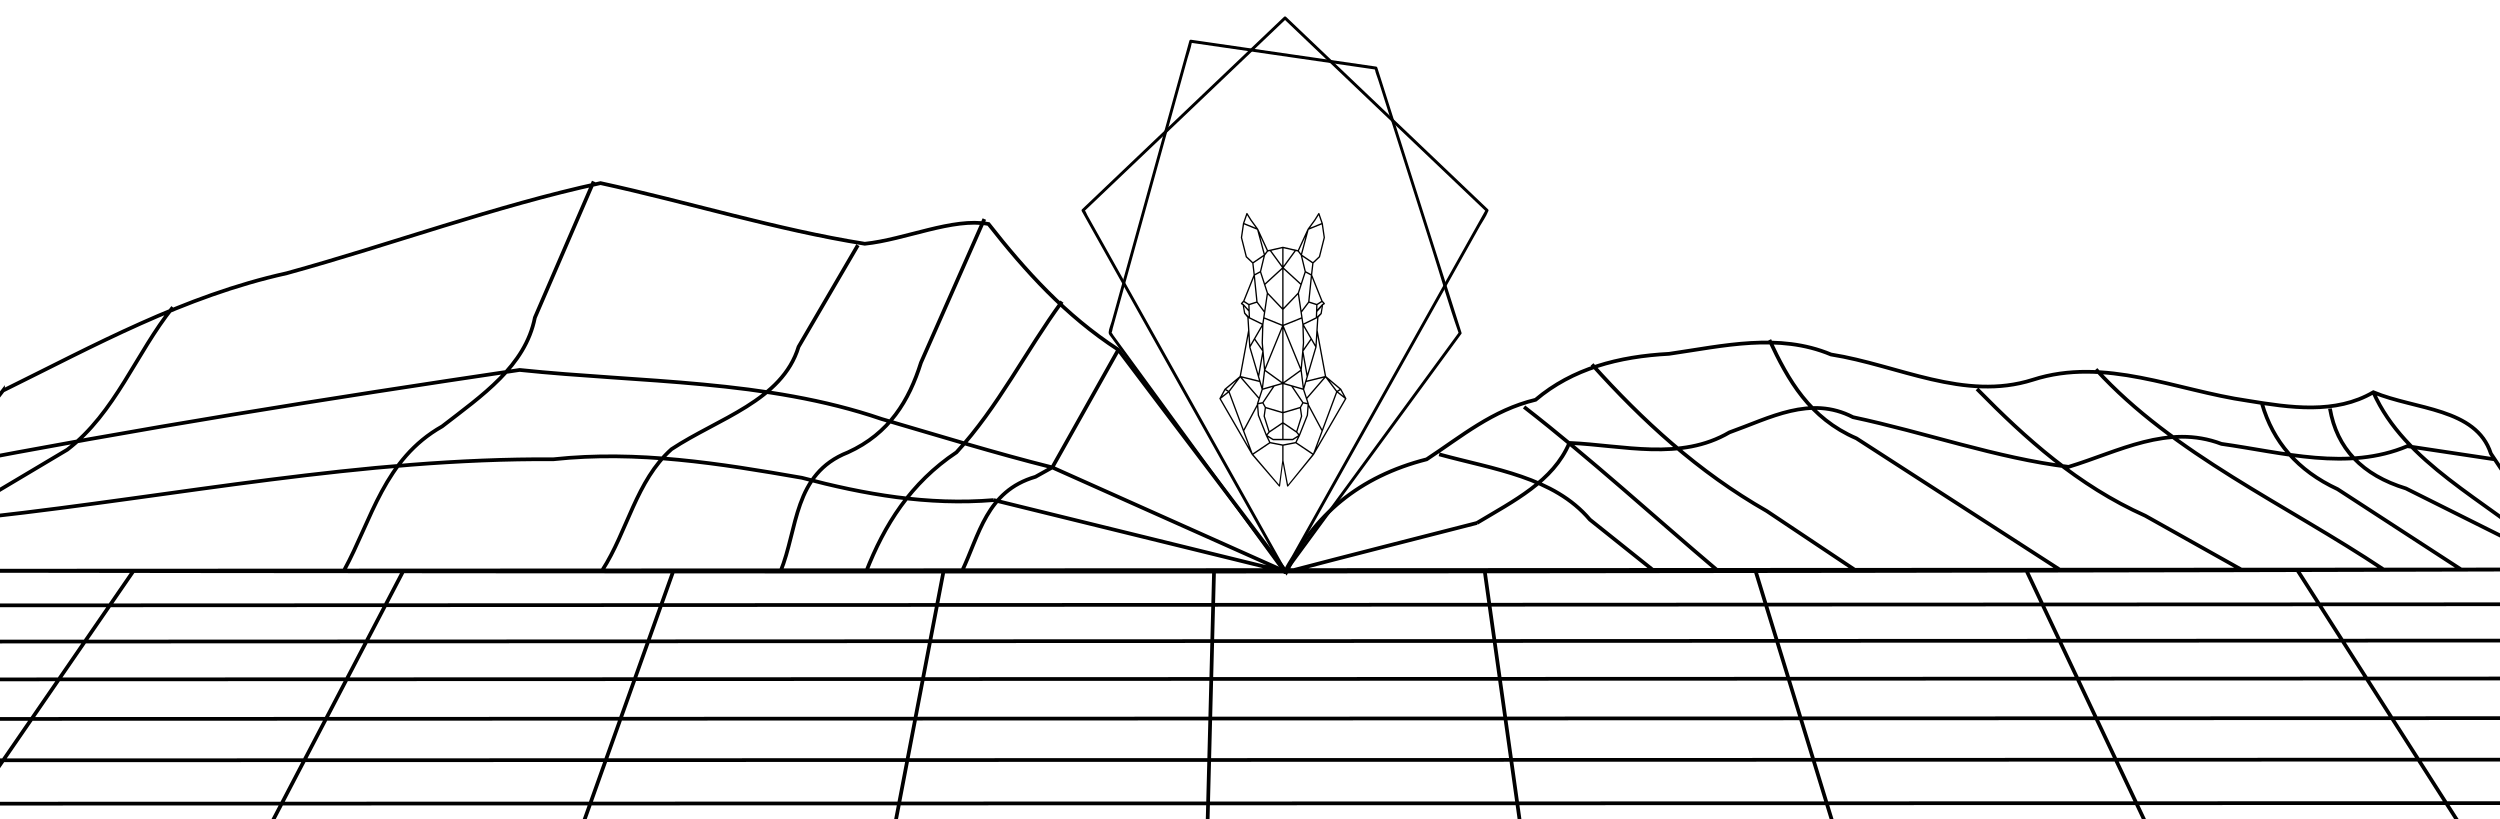 <svg xmlns="http://www.w3.org/2000/svg" xmlns:svg="http://www.w3.org/2000/svg" id="svg8" width="9216.422" height="3020.649" version="1.1" viewBox="0 0 2438.512 799.213"><defs id="defs2"><clipPath id="cp6"><path id="path42" fill-rule="evenodd" d="M 655.994,529.087 H 905.989 v 505.777 H 655.994 Z" transform="scale(0.24)"/></clipPath></defs><g id="layer1" transform="translate(1212.262,106.054)" style="display:inline"><path style="display:inline;fill:#28170b;fill-opacity:0;fill-rule:evenodd;stroke:#000;stroke-width:3.645;stroke-miterlimit:4;stroke-dasharray:none;stroke-opacity:1" id="path46" d="m 1292.728,449.397 c -879.216,0.417 -1758.432,0.832 -2637.649,1.247 m 2664.964,32.677 c -897.95,0.391 -1795.9,0.78 -2693.85,1.17 m 2722.358,34.233 c -917.5,0.362 -1834.999,0.723 -2752.499,1.087 m 2782.277,35.893 c -937.918,0.332 -1875.837,0.662 -2813.755,0.993 m 2844.891,37.674 c -959.268,0.299 -1918.537,0.594 -2877.805,0.891 m 2910.393,39.581 c -981.612,0.259 -1963.223,0.518 -2944.836,0.778 m 2978.981,41.628 c -1005.021,0.217 -2010.042,0.433 -3015.064,0.651 m 3050.882,43.83 c -1029.574,0.169 -2059.149,0.342 -3088.723,0.512 m 3126.337,46.2 c -1055.357,0.12 -2110.714,0.24 -3166.072,0.361 m 3205.622,48.756 c -1082.465,0.064 -2164.93,0.127 -3247.395,0.188 m 3289.033,51.524 c -1111.001,0 -2222.002,0 -3333.003,0 M 1292.728,449.397 c 112.698,139.958 225.394,279.916 338.092,419.874 M 1028.26,449.522 c 89.379,139.916 178.755,279.833 268.134,419.749 M 763.946,449.647 c 66.091,139.875 132.183,279.75 198.275,419.624 M 499.777,449.772 c 42.835,139.833 85.667,279.666 128.501,419.5 M 235.78,449.897 c 19.61,139.791 39.218,279.583 58.826,419.375 M -28.059,450.022 c -3.585,139.75 -7.169,279.5 -10.756,419.25 M -291.74,450.147 c -26.748,139.708 -53.497,279.416 -80.246,419.125 M -555.267,450.272 c -49.88,139.666 -99.758,279.333 -149.638,419 M -818.651,450.397 c -72.98,139.625 -145.962,279.25 -218.942,418.875 m -44.271,-418.75 c -96.05,139.583 -192.099,279.166 -288.149,418.75 m 25.092,-418.627 c -119.087,139.543 -238.175,279.085 -357.263,418.627 M -242.932,381.74 c 95.11,23.383 190.219,46.766 285.329,70.149 M -185.867,349.864 c 76.088,34.008 152.175,68.016 228.263,102.025 M 228.32,404.054 c -61.983,15.92 -124.047,31.609 -185.924,47.835 M 1102.715,276.549 c 30.707,69.341 109.845,105.273 167.798,155.819 7.405,5.676 14.81,11.352 22.215,17.029 M 1060.376,292.487 c 6.682,38.855 31.392,64.845 74.181,77.931 52.724,26.326 105.447,52.652 158.171,78.978 M 994.106,287.706 c 10.673,37.058 34.674,65.228 73.713,83.371 40.242,26.166 80.483,52.333 120.725,78.499 M 832.113,254.236 c 75.82,83.004 185.627,131.751 281.072,195.54 M 716.141,273.362 c 47.628,48.484 98.096,94.056 164.132,123.667 31.425,17.616 62.85,35.231 94.275,52.847 M 513.649,225.548 c 18.193,39.163 39.225,76.31 84.878,95.982 66.548,42.981 133.097,85.962 199.645,128.943 M 340.611,249.455 c 49.123,54.656 103.359,104.671 170.482,142.993 29.117,19.442 58.233,38.883 87.35,58.325 M 274.341,290.894 c 65.722,51.062 126.325,106.793 189.491,160.177 M 191.504,337.114 c 53.354,14.671 111.63,21.943 146.995,63.654 21.107,16.867 42.214,33.734 63.32,50.601 M 228.32,404.054 c 35.812,-21.497 74.53,-40.699 90.201,-78.096 53.065,2.424 108.403,17.735 156.099,-10.274 39.595,-14.094 78.661,-36.394 120.551,-14.827 70.025,14.844 140.557,39.952 210.269,48.465 48.959,-14.866 96.634,-42.234 149.154,-22.406 60.126,8.447 123.16,26.651 181.255,2.229 28.226,4.25 56.452,8.5 84.678,12.75 M -624.793,450.173 c 24.482,-37.945 33.068,-87.404 67.545,-118.11 45.525,-30.047 107.893,-47.163 123.909,-99.867 19.289,-33.03 38.578,-66.06 57.867,-99.089 m -75.586,318.487 c 17.137,-41.553 12.542,-95.511 65.857,-116.412 40.527,-18.437 59.62,-50.572 71.237,-87.485 20.609,-46.697 41.218,-93.394 61.828,-140.091 m -115.397,344.162 c 17.829,-45.635 43.396,-86.747 88.206,-116.613 40.738,-44.196 67.737,-99.007 102.904,-147 m -700.21,262.095 c 27.087,-49.683 39.051,-108.476 95.623,-140.398 39.026,-30.246 81.111,-58.726 90.471,-106.105 19.117,-44.266 38.234,-88.532 57.351,-132.798 m 390.256,310.791 c -64.317,5.321 -126.052,-5.565 -187.213,-21.765 -80.128,-13.967 -160.345,-26.838 -242.311,-18.062 -185.735,-1.236 -367.407,35.649 -550.829,56.106 -13.232,1.712 -26.465,3.424 -39.698,5.137 m 988.757,48.511 c 17.173,-35.698 23.992,-78.701 71.984,-92.656 5.459,-3.049 10.918,-6.098 16.376,-9.148 m -1079.187,-1.494 c 185.275,-36.075 372.854,-65.859 559.597,-93.572 118.512,12.374 240.519,9.298 353.114,47.827 55.337,16.146 110.346,33.175 166.477,47.239 21.476,-38.251 42.953,-76.503 64.429,-114.754 m -922.257,-41.439 c -36.004,44.939 -55.915,102.753 -102.924,138.887 -66.101,39.362 -132.202,78.724 -198.303,118.085 m 135.552,-175.689 c 89.237,-44.004 176.278,-92.22 276.833,-114.515 102.046,-28.094 203.757,-65.732 306.011,-87.884 85.949,18.694 171.724,45.473 257.781,59.16 39.218,-4.028 85.929,-25.751 120.703,-19.283 35.957,45.827 75.026,89.195 126.603,122.678 54.476,72.336 109.533,144.344 163.834,216.778 26.439,-55.336 71.052,-93.153 136.937,-109.933 34.181,-22.471 63.931,-47.858 106.223,-58.076 36.001,-30.436 80.913,-42.201 130.196,-44.807 53.147,-7.695 106.628,-20.728 157.96,0.657 65.501,10.355 129.866,45.894 196.79,24.666 70.666,-22.755 139.844,10.418 209.638,20.424 41.296,6.785 85.545,13.42 122.573,-8.271 40.913,17.122 100.121,15.177 114.635,59.809 25.126,37.679 50.252,75.359 75.378,113.038 -879.215,2.562 -1758.431,2.6 -2637.649,1.247 45.184,-58.563 90.368,-117.126 135.552,-175.689 z"/><g style="fill:#000;fill-opacity:1;stroke-width:1;stroke-miterlimit:4;stroke-dasharray:none" id="layer1-4" transform="matrix(5.864,0,0,6.232,-561.713,-689.656)"><path id="path30" fill="#fe9a38" d="m 103.017,183.165 c 1.115,-1.873 2.23,-3.746 3.344,-5.619 2.677,-4.498 5.354,-8.996 8.031,-13.495 3.225,-5.419 6.45,-10.837 9.675,-16.256 2.802,-4.707 5.603,-9.414 8.404,-14.121 0.927,-1.558 1.855,-3.115 2.782,-4.673 0.42,-0.705 0.998,-1.44 1.31,-2.201 0.014,-0.034 0.04,-0.067 0.059,-0.099 0.052,-0.087 0.041,-0.22 -0.038,-0.29 -3.806,-3.413 -7.613,-6.825 -11.419,-10.237 -6.015,-5.392 -12.03,-10.784 -18.045,-16.175 -1.38,-1.238 -2.761,-2.475 -4.141,-3.712 -0.101,-0.09 -0.238,-0.09 -0.339,0 -3.806,3.412 -7.613,6.824 -11.419,10.236 -6.015,5.392 -12.03,10.784 -18.045,16.176 -1.38,1.238 -2.761,2.475 -4.141,3.712 -0.078,0.07 -0.09,0.203 -0.037,0.29 1.115,1.873 2.23,3.747 3.344,5.62 2.677,4.498 5.354,8.996 8.031,13.495 3.225,5.419 6.45,10.837 9.675,16.255 2.801,4.707 5.603,9.415 8.404,14.122 0.927,1.558 1.854,3.115 2.781,4.673 0.418,0.703 0.787,1.57 1.31,2.202 0.023,0.028 0.039,0.066 0.059,0.098 0.157,0.265 0.572,0.025 0.414,-0.242 -1.115,-1.873 -2.23,-3.747 -3.345,-5.619 -2.677,-4.499 -5.354,-8.996 -8.031,-13.495 -3.224,-5.419 -6.449,-10.837 -9.674,-16.256 -2.802,-4.707 -5.603,-9.414 -8.405,-14.121 -0.927,-1.558 -1.854,-3.115 -2.781,-4.673 -0.286,-0.481 -0.573,-0.962 -0.859,-1.443 -0.114,-0.192 -0.267,-0.624 -0.452,-0.759 -0.023,-0.018 -0.042,-0.071 -0.058,-0.098 -0.012,0.097 -0.025,0.194 -0.038,0.291 3.807,-3.412 7.613,-6.824 11.42,-10.236 6.015,-5.392 12.03,-10.784 18.045,-16.176 1.38,-1.238 2.76,-2.475 4.141,-3.712 -0.113,0 -0.226,0 -0.339,0 3.806,3.412 7.613,6.825 11.419,10.237 6.015,5.392 12.03,10.784 18.045,16.175 1.38,1.238 2.761,2.475 4.141,3.712 -0.012,-0.097 -0.025,-0.194 -0.038,-0.291 -1.115,1.873 -2.23,3.747 -3.344,5.62 -2.677,4.498 -5.354,8.996 -8.031,13.495 -3.225,5.418 -6.45,10.837 -9.675,16.255 -2.801,4.707 -5.603,9.415 -8.404,14.121 -0.927,1.558 -1.855,3.116 -2.781,4.674 -0.417,0.699 -1.011,1.441 -1.31,2.201 -0.014,0.034 -0.04,0.067 -0.058,0.098 -0.159,0.266 0.256,0.508 0.414,0.242" style="display:inline;fill:#000;fill-opacity:1;stroke-width:1;stroke-miterlimit:4;stroke-dasharray:none"/><path id="path32" fill="#fe9a38" d="m 132.165,145.711 c -1.579,-4.678 -3.159,-9.356 -4.738,-14.034 -2.515,-7.448 -5.029,-14.896 -7.544,-22.344 -0.573,-1.698 -1.147,-3.397 -1.721,-5.095 -0.024,-0.072 -0.085,-0.156 -0.167,-0.167 -3.473,-0.475 -6.947,-0.948 -10.42,-1.422 -5.531,-0.754 -11.063,-1.51 -16.594,-2.264 -1.264,-0.173 -2.527,-0.345 -3.791,-0.518 -0.13,-0.017 -0.254,0.03 -0.295,0.168 -1.522,5.173 -3.045,10.347 -4.567,15.521 -2.417,8.212 -4.834,16.424 -7.25,24.636 -0.368,1.248 -0.735,2.497 -1.102,3.744 -0.154,0.524 -0.467,1.165 -0.504,1.713 -0.022,0.32 0.227,0.531 0.423,0.783 0.589,0.759 1.177,1.518 1.766,2.276 4.993,6.434 9.986,12.868 14.979,19.303 3.918,5.05 7.838,10.1 11.756,15.15 0.066,0.085 0.131,0.169 0.197,0.254 0.074,0.094 0.267,0.093 0.339,0 3.285,-4.22 6.571,-8.44 9.856,-12.659 5.237,-6.727 10.474,-13.452 15.71,-20.178 1.203,-1.545 2.405,-3.088 3.607,-4.632 0.188,-0.241 -0.149,-0.583 -0.339,-0.34 -3.285,4.22 -6.571,8.44 -9.856,12.659 -5.237,6.727 -10.474,13.452 -15.711,20.179 -1.202,1.544 -2.404,3.088 -3.607,4.632 0.114,0 0.227,0 0.339,0 -3.287,-4.236 -6.573,-8.472 -9.86,-12.707 -5.225,-6.733 -10.45,-13.465 -15.674,-20.199 -0.794,-1.023 -1.588,-2.047 -2.383,-3.07 -0.243,-0.314 -0.487,-0.628 -0.73,-0.942 -0.09,-0.116 -0.25,-0.432 -0.386,-0.497 -0.058,-0.028 -0.086,0.228 0.052,0.063 0.112,-0.133 0.146,-0.496 0.195,-0.66 0.286,-0.971 0.571,-1.942 0.857,-2.913 2.305,-7.832 4.61,-15.664 6.915,-23.495 1.156,-3.928 2.312,-7.856 3.468,-11.783 0.401,-1.365 0.803,-2.729 1.205,-4.094 0.223,-0.759 0.543,-1.545 0.684,-2.324 0.018,-0.098 0.058,-0.197 0.086,-0.293 -0.098,0.055 -0.197,0.112 -0.295,0.168 4.66,0.636 9.32,1.271 13.98,1.908 5.496,0.749 10.992,1.499 16.488,2.249 0.094,0.013 0.242,0.064 0.336,0.046 -0.203,0.039 -0.17,-0.324 -0.092,0.052 0.11,0.528 0.358,1.061 0.53,1.572 0.76,2.25 1.52,4.5 2.28,6.751 2.231,6.608 4.463,13.218 6.694,19.826 1.448,4.29 2.76,8.659 4.354,12.898 0.025,0.069 0.047,0.138 0.07,0.207 0.098,0.292 0.562,0.166 0.463,-0.128" style="display:inline;fill:#000;fill-opacity:1;stroke-width:1;stroke-miterlimit:4;stroke-dasharray:none"/><g id="g47" clip-path="url(#cp6)" transform="matrix(0.353,0,0,0.353,36.308,82.148)" style="display:inline;fill:#000;fill-opacity:1;stroke:none;stroke-opacity:1;stroke-width:2.834;stroke-miterlimit:4;stroke-dasharray:none"><path style="fill:#000;fill-opacity:1;stroke:none;stroke-opacity:1;stroke-width:18.813;stroke-miterlimit:4;stroke-dasharray:none" id="path45" fill="#fe9a38" d="m 306.281,687.785 63.793,-159.879 24.219,17.766 z m -11.832,18.332 -51.527,-32.355 10.281,-19.492 c 0.016,-0.031 0.016,-0.059 0.027,-0.09 0.012,-0.023 0.035,-0.043 0.047,-0.07 l 25.176,-59.207 c 0.086,-0.207 0.141,-0.426 0.156,-0.645 l 2.043,-24.512 39.738,69.434 c 0.137,0.242 0.328,0.43 0.531,0.59 z M 215.801,797.785 201.691,727.621 v -44.023 l 38.039,-6.887 52.219,32.793 z m -55.387,-125.168 -7.32,-13.871 14.684,8.484 c 0.316,0.184 0.68,0.281 1.047,0.281 h 61.539 c 0.371,0 0.73,-0.098 1.051,-0.281 l 14.68,-8.484 -7.316,13.871 -39.184,7.098 z m 37.078,55.027 -9.914,70.141 -80.336,-88.281 52.223,-32.793 38.027,6.887 z m -119.227,-87.875 c 0.207,-0.16 0.395,-0.348 0.535,-0.59 l 39.734,-69.434 2.043,24.512 c 0.019,0.219 0.074,0.438 0.16,0.645 l 25.176,59.207 c 0.012,0.027 0.031,0.047 0.047,0.07 0.012,0.031 0.012,0.059 0.027,0.09 l 10.281,19.492 -51.531,32.355 z M 4.895,545.672 29.117,527.906 92.906,687.785 Z M 18.719,520.688 26.188,524.852 8.953,537.488 Z M 52.398,493.492 29.539,521.918 21.719,517.559 Z m 13.207,-9.727 57.25,61.859 -4.965,14.195 c -0.055,0.16 -0.086,0.324 -0.102,0.492 -0.004,0.055 -0.004,0.109 -0.004,0.164 0,0.07 -0.012,0.141 -0.004,0.211 l 0.141,1.688 -41.563,72.617 -43.895,-110.02 z m 25.734,-123.055 2.195,33.035 c 0.004,0.027 0.012,0.059 0.016,0.09 0.016,0.113 0.031,0.227 0.066,0.34 0.004,0.019 0.004,0.043 0.012,0.062 l 30.824,97.793 -56.504,-13.062 z m -9.867,-67.383 -3.859,-18.477 10.906,11.297 2.945,3.051 0.562,14.633 z m -5.379,-25.938 c -0.004,-0.004 -0.004,-0.008 -0.008,-0.008 l -3.105,-1.617 3.621,-3.746 14.176,8.441 0.457,12.457 L 76.625,267.785 c -0.16,-0.164 -0.336,-0.293 -0.531,-0.395 z m 32.301,-76.832 7.598,69.598 -22.879,6.812 -14,-8.34 z m -0.965,-42.637 31.004,-19.648 -11.031,42.898 -16.074,8.035 z M 86.562,127.641 71.66,72.266 77.633,33.918 118.492,49.492 139.34,122.73 105.395,144.246 Z M 87.191,6.691 97.496,22.145 c 0.027,0.043 0.059,0.086 0.09,0.125 L 113.949,43.27 78.648,29.812 Z m 52.707,85.848 9.203,18.73 -6.406,7.93 -14.129,-49.633 z m 12.84,20.902 6.148,-1.312 37.824,48.543 -53.492,45.848 -11.832,-33.992 12.316,-47.898 z m 0.188,120.961 -8.227,-23.629 52.793,-45.246 v 112.586 z m -10.965,72.254 10.582,-66.754 44.949,44.09 v 43.637 z m 2.91,154.145 52.621,-120.113 v 155.727 z m 1.207,108.758 -7.031,-12.074 34.367,-47.879 24.078,-6.496 V 583.859 Z M 157.719,640.18 143,596.688 l 3.418,-22.68 51.074,14.207 v 26.738 z m 0.246,4.812 39.527,-25.066 v 43.391 h -28.105 l -18.273,-10.562 z m -22.484,-85.293 7.031,12.07 -3.734,24.793 c -0.051,0.332 -0.019,0.668 0.086,0.984 l 15.348,45.355 -5.738,6.504 -23.742,-55.836 -2.57,-30.871 c 0,-0.004 0,-0.008 0,-0.008 l -0.039,-0.465 z m -9.91,-9.121 1.664,-4.762 9.172,-26.227 30.602,-8.254 -31.672,44.125 -12.285,2.316 z m 0.348,-53.902 6.66,21.141 -8.152,23.324 -52.758,-57.004 z m 10.434,-75.82 3.789,40.66 -6.188,46.695 -8.762,-27.785 z m -25.809,-47.391 24.277,32.781 -12.305,65.684 -24.598,-78.035 z m 22.973,-45.145 -24.93,40.336 c -0.004,0.004 -0.008,0.004 -0.008,0.008 l -11.289,18.27 -5.18,-77.895 0.938,0.664 v 0.004 c 0,0 0,0 0,0 l 0.023,0.016 c 0.012,0.008 0.023,0.012 0.035,0.019 0.098,0.066 0.195,0.129 0.305,0.18 z m -0.812,53.359 1.562,16.766 -21.348,-28.824 21.277,-34.422 -1.5,46.215 c -0.004,0.09 0,0.176 0.008,0.266 z m 7.328,-89.652 -2.48,15.656 v 0.004 l -2.641,16.656 -38.574,-17.699 -0.707,-18.406 -0.641,-17.449 22.531,-6.711 z m 0.887,-5.586 -20.629,-25.613 -8.43,-77.195 L 128,175.562 148.953,235.75 Z m 2.965,178.754 50.738,34.344 -57.336,15.469 z m -0.297,-11.918 -6.691,-71.855 1.746,-53.816 2.652,-16.719 55.492,20.961 z m 53.906,-349.395 v 50.969 l -34.047,-43.699 z m 4.199,516.035 39.535,25.074 6.848,7.762 -18.27,10.562 H 201.691 Z m 0,-31.699 51.082,-14.211 3.414,22.68 -14.715,43.492 -39.781,-25.227 z m 0,-85.109 24.086,6.496 34.367,47.879 -7.035,12.074 -51.418,14.301 z m 0,-162.434 52.625,120.125 -52.625,35.621 z m 0,-56.68 44.953,-44.09 10.586,66.75 -55.539,20.977 z m 0,-118.473 52.797,45.25 -8.227,23.629 -44.57,43.715 z m 0,-61.645 34.051,7.273 -34.051,43.707 z m 44.758,9.562 9.035,11.188 12.316,47.898 -11.832,33.992 -53.488,-45.848 37.824,-48.543 z m 24.156,-43.812 -14.109,49.57 -6.406,-7.93 z M 280.699,49.492 321.555,33.918 327.527,72.266 312.625,127.641 293.797,144.246 259.852,122.73 Z m 20.902,-27.223 c 0.035,-0.039 0.062,-0.082 0.094,-0.125 L 311.996,6.691 320.539,29.812 285.238,43.27 Z m -13.742,156.937 -16.074,-8.035 -11.027,-42.898 31,19.648 z m 32.219,79.422 -14.004,8.34 -22.879,-6.812 7.602,-69.602 z m 6.129,7.137 -3.102,1.617 c -0.004,0 -0.008,0.004 -0.012,0.008 -0.191,0.102 -0.371,0.23 -0.527,0.395 l -14.609,15.133 0.453,-12.457 14.18,-8.441 z m -8.488,28.801 -10.555,9.266 0.559,-13.398 11.598,-12.008 2.258,-3.574 z m 13.523,184.402 -56.508,13.062 30.828,-97.793 c 0.008,-0.019 0.004,-0.043 0.012,-0.062 0.031,-0.113 0.051,-0.227 0.062,-0.34 0.004,-0.027 0.016,-0.062 0.016,-0.09 l 2.199,-33.035 z m -68.461,40.621 9.176,26.227 4.18,11.961 -12.277,-2.316 -31.676,-44.125 z m -0.875,-4.582 -57.34,-15.469 50.742,-34.344 z m -1.359,-187.402 1.75,53.816 -6.691,71.855 -53.203,-121.43 55.496,-20.961 z m 18.355,-66.777 -20.633,25.613 -8.035,-50.691 20.957,-60.188 16.137,8.07 z m 24.66,27.41 -0.707,18.406 -38.578,17.699 -2.637,-16.652 c 0,-0.004 0,-0.008 0,-0.012 l -2.484,-15.648 22.516,-27.953 22.531,6.711 z m -12.953,80.422 -24.934,-40.34 40.102,-18.398 c 0.109,-0.051 0.211,-0.113 0.309,-0.184 0.012,-0.004 0.023,-0.008 0.031,-0.016 l 0.023,-0.012 c 0,-0.004 0.004,-0.008 0.004,-0.008 l 0.938,-0.664 -5.18,77.895 z m -25.617,-33.461 21.277,34.426 -21.344,28.82 1.559,-16.766 c 0.012,-0.09 0.016,-0.176 0.012,-0.266 z m -0.621,71.047 24.273,-32.781 12.629,20.43 -24.598,78.035 z m 63.152,77.891 -52.758,57.004 -8.156,-23.324 6.664,-21.141 z m -62.285,24.074 -6.188,-46.695 3.789,-40.66 11.156,59.57 z m -4.828,88.352 -3.734,-24.793 7.031,-12.07 13.363,2.527 -0.039,0.465 -0.004,0.004 c 0,0 0,0 0,0 l -2.57,30.875 -23.738,55.836 -5.738,-6.504 15.344,-45.355 c 0.109,-0.316 0.137,-0.652 0.086,-0.984 z m 106.316,-71.59 -43.898,110.02 -41.559,-72.617 0.141,-1.688 c 0.004,-0.07 -0.004,-0.145 -0.008,-0.219 0,-0.051 0.004,-0.102 0,-0.152 -0.02,-0.168 -0.047,-0.336 -0.102,-0.496 l -4.965,-14.195 57.246,-61.859 z m 10.746,-7.414 -7.82,4.359 -22.859,-28.422 z m 12.762,19.93 -17.23,-12.637 7.465,-4.164 z m 8.902,7.184 c -0.043,-0.203 -0.113,-0.41 -0.223,-0.602 L 383.062,516.797 c -0.027,-0.043 -0.059,-0.082 -0.09,-0.125 -0.047,-0.066 -0.086,-0.133 -0.141,-0.195 -0.055,-0.062 -0.117,-0.113 -0.18,-0.168 -0.035,-0.039 -0.066,-0.074 -0.109,-0.109 l -46.941,-36.812 -26.672,-134.859 2.492,-37.508 9.625,-9.68 c 0.059,-0.047 0.102,-0.098 0.152,-0.148 0.043,-0.039 0.086,-0.078 0.125,-0.121 0.07,-0.082 0.129,-0.168 0.184,-0.258 0.02,-0.035 0.047,-0.062 0.066,-0.098 0.07,-0.129 0.129,-0.262 0.168,-0.398 0.012,-0.031 0.012,-0.062 0.023,-0.094 0.027,-0.113 0.047,-0.223 0.059,-0.336 0,-0.016 0.008,-0.027 0.008,-0.039 l 4.254,-25.285 4.555,-2.375 c 0.586,-0.305 0.992,-0.871 1.098,-1.523 0.109,-0.652 -0.102,-1.316 -0.559,-1.793 l -6.941,-7.184 -32.512,-75.586 4.258,-34.195 19.891,-17.539 c 0.309,-0.273 0.531,-0.629 0.641,-1.027 l 15.18,-56.414 c 0.078,-0.281 0.094,-0.578 0.047,-0.867 l -6.438,-41.348 c 0,0 -0.004,-0.004 -0.004,-0.008 -0.004,-0.035 -0.019,-0.07 -0.027,-0.105 -0.02,-0.098 -0.043,-0.195 -0.078,-0.289 l -10.691,-28.938 c -0.273,-0.738 -0.941,-1.262 -1.723,-1.355 -0.789,-0.094 -1.555,0.262 -1.992,0.922 L 298.242,19.754 277.312,46.617 c -0.039,0.047 -0.066,0.105 -0.098,0.156 -0.035,0.051 -0.07,0.102 -0.098,0.156 -0.008,0.016 -0.023,0.031 -0.027,0.047 l -21.566,43.711 -9.07,18.465 -46.422,-9.918 c -0.004,0 -0.012,0 -0.016,0 -0.086,-0.02 -0.176,-0.023 -0.27,-0.031 -0.051,-0.004 -0.102,-0.012 -0.152,-0.012 -0.047,0 -0.098,0.008 -0.148,0.012 -0.094,0.008 -0.188,0.012 -0.273,0.031 -0.008,0 -0.012,0 -0.016,0 l -46.422,9.918 -30.633,-62.176 c -0.008,-0.016 -0.023,-0.031 -0.031,-0.051 -0.027,-0.051 -0.062,-0.102 -0.094,-0.152 -0.035,-0.051 -0.062,-0.109 -0.098,-0.156 L 100.945,19.754 88.398,0.938 C 87.961,0.277 87.195,-0.07 86.406,0.016 85.625,0.109 84.961,0.633 84.684,1.371 l -10.691,28.938 c -0.023,0.059 -0.031,0.125 -0.051,0.188 -0.02,0.07 -0.043,0.141 -0.051,0.215 L 67.445,72.059 c -0.043,0.289 -0.027,0.586 0.047,0.867 l 15.184,56.414 c 0.105,0.398 0.328,0.754 0.637,1.027 l 19.891,17.539 4.262,34.195 -32.516,75.586 -6.938,7.184 c -0.461,0.477 -0.668,1.141 -0.562,1.793 0.105,0.652 0.516,1.219 1.102,1.523 l 4.551,2.375 4.254,24.051 c 0.004,0.012 0.008,0.023 0.008,0.035 0.012,0.121 0.035,0.238 0.066,0.355 0.004,0.024 0.008,0.051 0.016,0.074 0.043,0.141 0.098,0.273 0.172,0.402 0.016,0.031 0.039,0.055 0.055,0.082 0.059,0.098 0.121,0.188 0.195,0.273 0.039,0.043 0.078,0.078 0.121,0.117 0.051,0.051 0.094,0.105 0.152,0.148 l 9.629,10.918 2.492,37.508 -26.672,134.855 -46.945,36.816 c -0.043,0.035 -0.078,0.078 -0.117,0.113 -0.059,0.055 -0.117,0.105 -0.168,0.164 -0.055,0.062 -0.102,0.133 -0.148,0.203 -0.027,0.043 -0.059,0.074 -0.086,0.117 l -0.02,0.039 h -0.004 L 0.277,544.07 c -0.113,0.191 -0.18,0.398 -0.227,0.602 -0.008,0.031 -0.016,0.062 -0.02,0.094 -0.043,0.223 -0.039,0.449 -0.008,0.668 0.008,0.035 0.012,0.07 0.016,0.105 0.047,0.223 0.129,0.441 0.246,0.645 0.012,0.012 0.012,0.031 0.02,0.047 L 101.941,710.34 c 0,0 0.004,0.004 0.004,0.004 0,0.004 0,0.004 0,0.008 0.031,0.043 0.07,0.078 0.098,0.117 0.047,0.062 0.098,0.121 0.148,0.18 0.047,0.047 0.086,0.102 0.137,0.148 0.012,0.008 0.016,0.016 0.023,0.023 l 85.082,92.391 c 0.387,0.332 0.875,0.508 1.375,0.508 0.215,0 0.43,-0.035 0.637,-0.102 0.699,-0.219 1.227,-0.789 1.402,-1.5 l 8.746,-65.324 12.938,65.324 c 0.172,0.711 0.707,1.281 1.402,1.5 0.211,0.066 0.426,0.102 0.637,0.102 0.5,0 0.988,-0.176 1.375,-0.508 l 80.895,-92.391 c 0.008,-0.008 0.012,-0.016 0.019,-0.023 0.051,-0.043 0.09,-0.098 0.137,-0.148 0.055,-0.055 0.102,-0.117 0.148,-0.18 0.031,-0.043 0.07,-0.074 0.098,-0.117 0,-0.004 0,-0.004 0.004,-0.008 0,0 0,-0.004 0,-0.004 L 398.883,546.23 c 0.012,-0.016 0.012,-0.035 0.02,-0.051 0.117,-0.203 0.199,-0.414 0.246,-0.641 0.008,-0.035 0.012,-0.07 0.016,-0.105 0.031,-0.219 0.035,-0.445 -0.004,-0.668 -0.008,-0.031 -0.016,-0.062 -0.023,-0.094" transform="matrix(0.15,0,0,0.151,157.439,126.981)"/></g></g></g></svg>